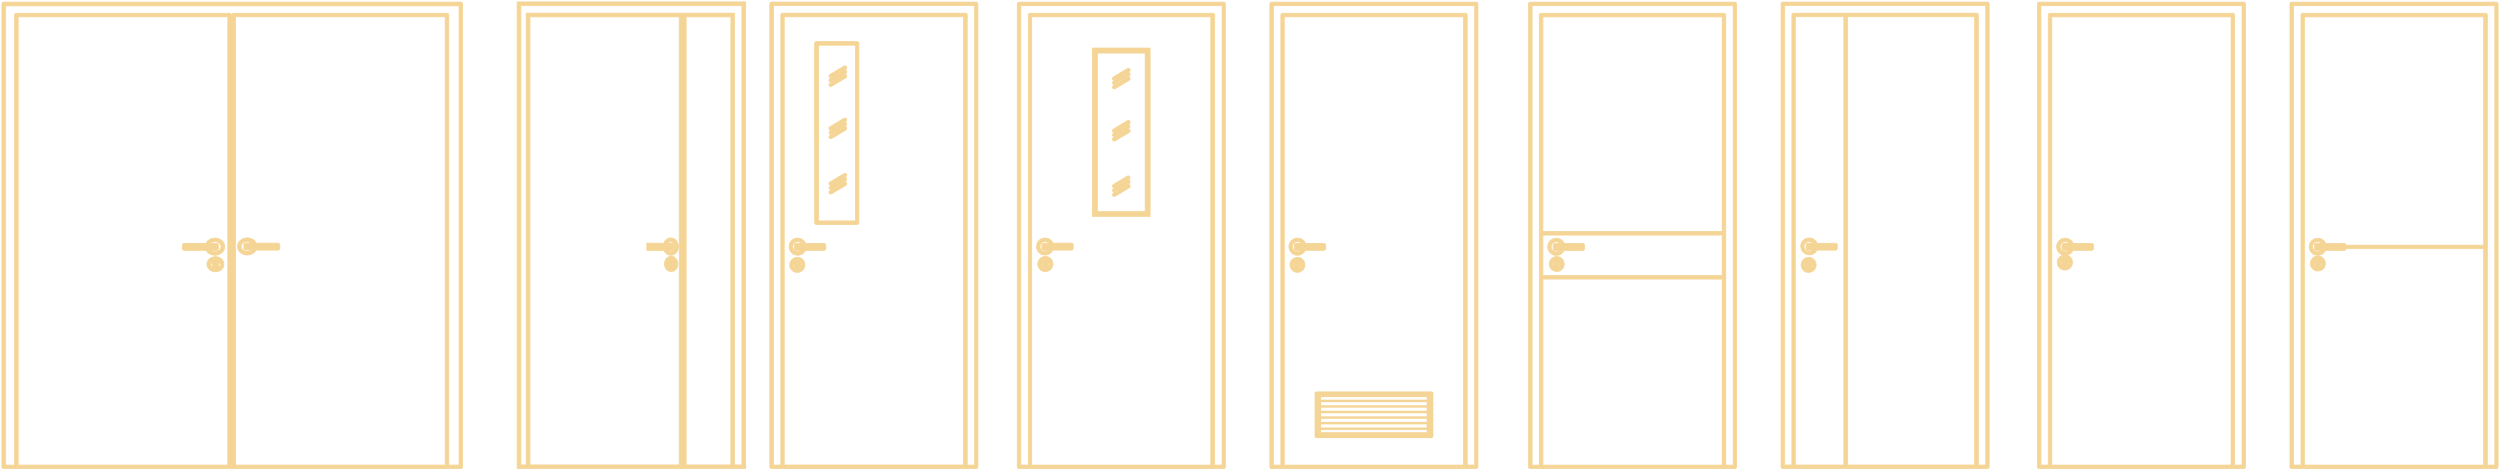<svg width="1279" height="240" viewBox="0 0 1279 240" fill="none" xmlns="http://www.w3.org/2000/svg">
<path fill-rule="evenodd" clip-rule="evenodd" d="M1.897 1.079L235.766 1.079C235.886 1.079 236.004 1.103 236.114 1.149C236.224 1.196 236.324 1.263 236.408 1.349C236.491 1.434 236.557 1.535 236.601 1.646C236.645 1.757 236.666 1.876 236.663 1.996L236.663 238.861C236.663 239.099 236.569 239.328 236.401 239.496C236.232 239.664 236.004 239.759 235.766 239.759L1.897 239.759C1.659 239.759 1.431 239.664 1.263 239.496C1.095 239.327 1 239.099 1 238.861L1 1.995C0.998 1.876 1.019 1.757 1.063 1.646C1.107 1.535 1.173 1.434 1.256 1.349C1.34 1.263 1.44 1.196 1.55 1.149C1.66 1.103 1.778 1.079 1.897 1.079ZM234.793 2.988L2.814 2.988L2.814 237.945L7.472 237.945L7.472 7.684C7.472 7.446 7.566 7.218 7.734 7.05C7.903 6.882 8.131 6.787 8.369 6.787L117.448 6.787C117.567 6.784 117.686 6.806 117.797 6.85C117.908 6.894 118.009 6.959 118.095 7.043C118.18 7.127 118.248 7.226 118.294 7.336C118.34 7.447 118.364 7.565 118.364 7.684L118.364 237.945L118.689 237.945L118.689 7.684C118.689 7.446 118.783 7.218 118.951 7.05C119.12 6.882 119.348 6.787 119.586 6.787L228.665 6.787C228.784 6.784 228.903 6.806 229.014 6.85C229.125 6.894 229.226 6.959 229.312 7.043C229.397 7.127 229.465 7.226 229.511 7.336C229.557 7.447 229.581 7.565 229.581 7.684L229.581 237.945L234.85 237.945L234.85 2.893L234.793 2.988ZM9.285 237.945L116.551 237.945L116.551 8.601L9.285 8.6L9.285 237.945ZM120.502 237.945L227.768 237.945L227.768 8.601L120.502 8.601L120.502 237.945ZM109.965 123.635C109.132 123.615 108.32 123.893 107.674 124.418L107.578 124.514L110.805 124.514C111.044 124.519 111.272 124.617 111.44 124.789C111.608 124.96 111.702 125.19 111.702 125.43L111.702 127.148C111.704 127.267 111.683 127.386 111.639 127.497C111.595 127.608 111.529 127.709 111.446 127.795C111.362 127.88 111.263 127.948 111.152 127.994C111.042 128.04 110.924 128.064 110.805 128.064L107.788 128.064C108.441 128.54 109.231 128.788 110.038 128.771C110.845 128.754 111.624 128.472 112.255 127.969C112.522 127.756 112.737 127.486 112.885 127.179C113.033 126.871 113.11 126.535 113.11 126.194C113.11 125.852 113.033 125.516 112.885 125.208C112.737 124.901 112.522 124.631 112.255 124.418C111.605 123.901 110.796 123.625 109.965 123.635ZM106.509 123.044C106.028 123.447 105.638 123.948 105.364 124.514L94.235 124.514C94.114 124.514 93.995 124.537 93.884 124.583C93.773 124.629 93.672 124.697 93.587 124.782C93.502 124.867 93.434 124.968 93.388 125.079C93.342 125.19 93.318 125.31 93.318 125.43L93.318 127.148C93.316 127.269 93.338 127.389 93.383 127.502C93.428 127.614 93.495 127.716 93.581 127.802C93.666 127.887 93.769 127.955 93.881 128C93.993 128.045 94.114 128.067 94.235 128.064L105.459 128.064C105.727 128.552 106.083 128.986 106.509 129.343C107.483 130.144 108.704 130.581 109.965 130.581C111.225 130.581 112.446 130.144 113.42 129.343C113.89 128.964 114.269 128.484 114.53 127.939C114.791 127.394 114.926 126.798 114.926 126.194C114.926 125.589 114.791 124.993 114.53 124.448C114.269 123.903 113.89 123.423 113.42 123.044C112.446 122.243 111.225 121.806 109.965 121.806C108.704 121.806 107.483 122.243 106.509 123.044ZM126.496 121.688C125.234 121.681 124.01 122.121 123.041 122.929C122.571 123.309 122.192 123.788 121.931 124.333C121.67 124.878 121.535 125.475 121.535 126.079C121.535 126.683 121.67 127.28 121.931 127.825C122.192 128.37 122.571 128.849 123.041 129.229C124.015 130.029 125.236 130.467 126.496 130.467C127.757 130.467 128.978 130.029 129.952 129.229C130.378 128.871 130.734 128.438 131.002 127.95L142.226 127.95C142.469 127.95 142.702 127.853 142.874 127.681C143.046 127.51 143.143 127.277 143.143 127.034L143.143 125.315C143.143 125.072 143.046 124.839 142.874 124.667C142.702 124.496 142.469 124.399 142.226 124.399L131.116 124.399C130.842 123.834 130.452 123.333 129.971 122.929C129.003 122.118 127.778 121.678 126.515 121.688L126.496 121.688ZM128.787 124.304C128.137 123.783 127.329 123.5 126.496 123.5C125.664 123.5 124.856 123.783 124.206 124.304C123.939 124.516 123.724 124.787 123.576 125.094C123.428 125.401 123.351 125.738 123.351 126.079C123.351 126.42 123.428 126.757 123.576 127.064C123.724 127.371 123.939 127.642 124.206 127.854C124.847 128.344 125.632 128.609 126.439 128.609C127.246 128.609 128.031 128.344 128.673 127.854L125.656 127.854C125.417 127.849 125.189 127.751 125.021 127.579C124.853 127.408 124.759 127.178 124.759 126.938L124.759 125.22C124.759 124.98 124.853 124.75 125.021 124.579C125.189 124.407 125.417 124.309 125.656 124.304L128.902 124.304L128.787 124.304Z" fill="#F5D596" stroke="#F5D596" stroke-width="0.42" stroke-miterlimit="22.93"/>
<path fill-rule="evenodd" clip-rule="evenodd" d="M110.212 139.04C109.11 139.046 108.041 138.66 107.196 137.952C106.785 137.612 106.452 137.187 106.222 136.705C105.991 136.224 105.867 135.699 105.86 135.165C105.868 134.634 105.991 134.111 106.222 133.633C106.453 133.155 106.785 132.733 107.196 132.397C108.048 131.694 109.118 131.31 110.222 131.31C111.326 131.31 112.396 131.694 113.248 132.397C113.656 132.734 113.985 133.157 114.213 133.635C114.441 134.113 114.561 134.635 114.565 135.165C114.561 135.697 114.441 136.222 114.214 136.704C113.986 137.185 113.656 137.611 113.248 137.952C112.397 138.663 111.321 139.049 110.212 139.04ZM108.303 136.578C108.397 136.658 108.5 136.729 108.609 136.788C108.604 136.699 108.604 136.609 108.609 136.52L108.609 135.394C108.524 135.31 108.453 135.214 108.399 135.108C108.251 134.806 108.185 134.47 108.208 134.134C108.2 134.032 108.2 133.93 108.208 133.829C108.027 134.006 107.885 134.22 107.793 134.457C107.702 134.693 107.662 134.947 107.676 135.2C107.691 135.453 107.759 135.7 107.877 135.925C107.995 136.149 108.16 136.346 108.361 136.501L108.303 136.578ZM112.675 135.165C112.672 134.933 112.624 134.704 112.532 134.491C112.44 134.278 112.307 134.085 112.14 133.924C112.15 134.019 112.15 134.115 112.14 134.21C112.144 134.512 112.064 134.809 111.911 135.07C111.864 135.175 111.799 135.271 111.72 135.356L111.72 136.482C111.73 136.584 111.73 136.686 111.72 136.788L112.007 136.578C112.215 136.404 112.384 136.189 112.502 135.945C112.621 135.702 112.686 135.436 112.694 135.165L112.675 135.165ZM110.136 134.153C110.08 134.134 110.02 134.134 109.964 134.153C110.036 134.193 110.1 134.245 110.155 134.306C110.198 134.241 110.258 134.189 110.327 134.153C110.29 134.139 110.251 134.133 110.212 134.134L110.136 134.153Z" fill="#F5D596" stroke="#F5D596" stroke-width="0.42" stroke-miterlimit="22.93"/>
<path fill-rule="evenodd" clip-rule="evenodd" d="M1043.24 1.087L1147.89 1.087C1148.12 1.087 1148.35 1.181 1148.52 1.35C1148.69 1.518 1148.78 1.746 1148.78 1.984L1148.78 238.85C1148.78 239.088 1148.69 239.316 1148.52 239.484C1148.35 239.653 1148.12 239.747 1147.89 239.747L1043.24 239.747C1043 239.747 1042.77 239.653 1042.6 239.484C1042.43 239.316 1042.34 239.088 1042.34 238.85L1042.34 1.984C1042.34 1.746 1042.43 1.518 1042.6 1.35C1042.77 1.181 1043 1.087 1043.24 1.087ZM1146.97 2.881L1044.15 2.881L1044.15 237.934H1047.87L1047.87 7.692C1047.87 7.449 1047.97 7.216 1048.14 7.044C1048.31 6.872 1048.55 6.776 1048.79 6.776L1142.33 6.776C1142.45 6.776 1142.57 6.799 1142.68 6.846C1142.79 6.892 1142.89 6.96 1142.97 7.045C1143.06 7.131 1143.12 7.232 1143.16 7.343C1143.21 7.454 1143.23 7.573 1143.23 7.692L1143.23 237.934H1147.05L1147.05 2.881H1146.97ZM1141.41 8.608L1049.69 8.608L1049.69 237.934L1141.41 237.934L1141.41 8.589V8.608ZM1056.56 121.83C1055.99 121.826 1055.42 121.938 1054.88 122.157C1054.35 122.377 1053.87 122.7 1053.47 123.109C1053.06 123.514 1052.73 123.997 1052.51 124.529C1052.28 125.062 1052.17 125.633 1052.17 126.211C1052.17 126.788 1052.28 127.36 1052.51 127.892C1052.73 128.425 1053.06 128.908 1053.47 129.313C1053.87 129.724 1054.35 130.05 1054.88 130.273C1055.41 130.496 1055.98 130.611 1056.56 130.611C1057.14 130.611 1057.71 130.497 1058.25 130.274C1058.78 130.051 1059.26 129.724 1059.67 129.313C1060.02 128.949 1060.31 128.53 1060.53 128.072L1070.08 128.072C1070.32 128.072 1070.55 127.978 1070.72 127.81C1070.89 127.643 1070.99 127.415 1070.99 127.175V125.438C1070.99 125.198 1070.89 124.97 1070.72 124.802C1070.55 124.634 1070.32 124.54 1070.08 124.54L1060.64 124.54C1060.42 124.033 1060.11 123.568 1059.73 123.166C1059.32 122.757 1058.84 122.433 1058.3 122.214C1057.77 121.994 1057.19 121.883 1056.62 121.887L1056.56 121.83ZM1058.47 124.388C1058.22 124.143 1057.92 123.952 1057.59 123.824C1057.26 123.696 1056.91 123.635 1056.56 123.643C1056.21 123.63 1055.86 123.69 1055.53 123.818C1055.2 123.946 1054.9 124.14 1054.65 124.388C1054.29 124.756 1054.05 125.224 1053.96 125.731C1053.86 126.237 1053.92 126.76 1054.13 127.233C1054.33 127.706 1054.67 128.107 1055.1 128.386C1055.54 128.664 1056.04 128.808 1056.56 128.798C1057.23 128.79 1057.87 128.531 1058.35 128.072H1055.85C1055.61 128.072 1055.38 127.978 1055.21 127.81C1055.04 127.643 1054.94 127.415 1054.94 127.175V125.438C1054.94 125.198 1055.04 124.97 1055.21 124.802C1055.38 124.634 1055.61 124.54 1055.85 124.54H1058.53L1058.47 124.388Z" fill="#F5D596" stroke="#F5D596" stroke-width="0.42" stroke-miterlimit="22.93"/>
<path fill-rule="evenodd" clip-rule="evenodd" d="M1172.45 1.087L1277.1 1.087C1277.34 1.087 1277.57 1.181 1277.74 1.35C1277.91 1.518 1278 1.746 1278 1.984L1278 238.85C1278 239.088 1277.91 239.316 1277.74 239.484C1277.57 239.653 1277.34 239.747 1277.1 239.747L1172.45 239.747C1172.21 239.747 1171.99 239.653 1171.82 239.484C1171.65 239.316 1171.56 239.088 1171.56 238.85L1171.56 1.984C1171.56 1.746 1171.65 1.518 1171.82 1.35C1171.99 1.181 1172.21 1.087 1172.45 1.087ZM1276.19 2.881L1173.37 2.881L1173.37 237.934H1177.19L1177.19 7.692C1177.18 7.573 1177.21 7.454 1177.25 7.343C1177.29 7.232 1177.36 7.131 1177.44 7.045C1177.53 6.96 1177.63 6.892 1177.74 6.846C1177.85 6.799 1177.96 6.776 1178.08 6.776L1271.62 6.776C1271.74 6.776 1271.86 6.799 1271.97 6.846C1272.08 6.892 1272.18 6.96 1272.27 7.045C1272.35 7.131 1272.41 7.232 1272.46 7.343C1272.5 7.454 1272.52 7.573 1272.52 7.692L1272.52 237.934H1276.34L1276.34 2.881H1276.19ZM1270.65 8.608L1178.91 8.608L1178.91 237.934L1270.65 237.934L1270.65 127.213L1200.19 127.213C1200.18 127.449 1200.08 127.673 1199.91 127.836C1199.74 128 1199.51 128.091 1199.27 128.091L1189.73 128.091C1189.52 128.553 1189.23 128.973 1188.87 129.332C1188.46 129.744 1187.98 130.07 1187.44 130.293C1186.91 130.516 1186.34 130.63 1185.76 130.63C1185.18 130.63 1184.61 130.515 1184.08 130.292C1183.55 130.07 1183.07 129.743 1182.67 129.332C1181.85 128.516 1181.4 127.411 1181.4 126.259C1181.4 125.106 1181.85 124.001 1182.67 123.185C1183.07 122.777 1183.55 122.453 1184.08 122.234C1184.61 122.014 1185.18 121.903 1185.76 121.906C1186.34 121.902 1186.91 122.013 1187.44 122.233C1187.98 122.452 1188.46 122.776 1188.87 123.185C1189.28 123.598 1189.6 124.084 1189.82 124.617L1199.25 124.617C1199.49 124.616 1199.71 124.702 1199.88 124.858C1200.05 125.013 1200.15 125.227 1200.17 125.457L1270.63 125.457L1270.63 8.589L1270.65 8.608ZM1187.61 124.388C1187.36 124.142 1187.06 123.949 1186.73 123.821C1186.4 123.693 1186.05 123.632 1185.7 123.643C1185.35 123.63 1185 123.69 1184.67 123.818C1184.34 123.946 1184.04 124.14 1183.79 124.388C1183.32 124.867 1183.05 125.516 1183.05 126.192C1183.05 126.868 1183.32 127.516 1183.79 127.996C1184.04 128.251 1184.34 128.451 1184.66 128.583C1184.99 128.714 1185.35 128.775 1185.7 128.759C1186.37 128.758 1187.01 128.498 1187.5 128.034H1184.99C1184.76 128.034 1184.52 127.94 1184.35 127.772C1184.18 127.605 1184.08 127.376 1184.08 127.137V125.4C1184.08 125.16 1184.18 124.932 1184.35 124.764C1184.52 124.596 1184.76 124.502 1184.99 124.502H1187.72L1187.61 124.388Z" fill="#F5D596" stroke="#F5D596" stroke-width="0.42" stroke-miterlimit="22.93"/>
<path fill-rule="evenodd" clip-rule="evenodd" d="M1056.41 138.133C1055.63 138.154 1054.87 137.94 1054.23 137.519C1053.58 137.099 1053.07 136.492 1052.78 135.779C1052.48 135.065 1052.41 134.279 1052.57 133.523C1052.73 132.768 1053.12 132.079 1053.68 131.547C1054.4 130.823 1055.38 130.417 1056.41 130.417C1057.43 130.417 1058.41 130.823 1059.14 131.547C1059.86 132.271 1060.27 133.253 1060.27 134.277C1060.27 135.301 1059.86 136.283 1059.14 137.007C1058.78 137.366 1058.35 137.651 1057.88 137.845C1057.42 138.038 1056.91 138.136 1056.41 138.133ZM1054.36 134.315C1054.36 134.852 1054.58 135.366 1054.96 135.747V134.506C1054.88 134.412 1054.82 134.309 1054.76 134.201C1054.67 133.983 1054.61 133.751 1054.59 133.513C1054.46 133.781 1054.4 134.075 1054.4 134.373L1054.36 134.315ZM1058.45 134.315C1058.45 134.018 1058.39 133.724 1058.26 133.456C1058.25 133.701 1058.19 133.942 1058.09 134.163C1058.03 134.271 1057.97 134.373 1057.89 134.468V135.728C1058.25 135.341 1058.44 134.838 1058.45 134.315ZM1056.37 133.361H1056.27C1056.27 133.361 1056.35 133.323 1056.37 133.323V133.361Z" fill="#F5D596" stroke="#F5D596" stroke-width="0.42" stroke-miterlimit="22.93"/>
<path fill-rule="evenodd" clip-rule="evenodd" d="M1185.82 138.607C1184.8 138.607 1183.83 138.205 1183.12 137.489C1182.4 136.773 1182 135.802 1182 134.789C1182 133.777 1182.4 132.805 1183.12 132.089C1183.83 131.373 1184.8 130.971 1185.82 130.971C1186.33 130.971 1186.83 131.072 1187.3 131.269C1187.77 131.465 1188.19 131.754 1188.55 132.117C1189.08 132.656 1189.45 133.344 1189.59 134.091C1189.73 134.839 1189.65 135.612 1189.35 136.312C1189.05 137.011 1188.55 137.606 1187.91 138.018C1187.27 138.43 1186.52 138.642 1185.76 138.626L1185.82 138.607ZM1183.77 134.789C1183.77 135.058 1183.82 135.325 1183.93 135.574C1184.03 135.823 1184.18 136.049 1184.37 136.24V134.999C1184.3 134.902 1184.23 134.8 1184.18 134.694V134.598C1184.08 134.387 1184.02 134.161 1184 133.93C1183.87 134.198 1183.81 134.492 1183.81 134.789H1183.77ZM1187.86 134.789C1187.86 134.494 1187.8 134.202 1187.69 133.93C1187.67 134.181 1187.6 134.426 1187.5 134.656C1187.45 134.736 1187.4 134.813 1187.34 134.885V136.145C1187.7 135.762 1187.9 135.256 1187.9 134.732L1187.86 134.789Z" fill="#F5D596" stroke="#F5D596" stroke-width="0.42" stroke-miterlimit="22.93"/>
<path fill-rule="evenodd" clip-rule="evenodd" d="M912.108 1.067L1016.76 1.067C1017 1.067 1017.22 1.162 1017.39 1.33C1017.56 1.498 1017.65 1.727 1017.65 1.965L1017.65 238.831C1017.65 238.948 1017.63 239.065 1017.59 239.174C1017.54 239.283 1017.48 239.382 1017.39 239.465C1017.31 239.548 1017.21 239.614 1017.1 239.659C1016.99 239.705 1016.88 239.728 1016.76 239.728L912.108 239.728C911.99 239.728 911.873 239.705 911.764 239.659C911.655 239.614 911.557 239.548 911.473 239.465C911.39 239.382 911.324 239.283 911.279 239.174C911.234 239.065 911.21 238.948 911.21 238.831L911.21 1.965C911.21 1.727 911.305 1.498 911.473 1.33C911.642 1.162 911.87 1.067 912.108 1.067ZM1015.84 2.862L913.024 2.862L913.024 237.914H916.746L916.746 7.653C916.751 7.414 916.85 7.185 917.022 7.018C917.193 6.85 917.423 6.756 917.663 6.756L1011.2 6.756C1011.32 6.756 1011.44 6.779 1011.55 6.824C1011.65 6.87 1011.75 6.936 1011.84 7.019C1011.92 7.102 1011.99 7.201 1012.03 7.31C1012.08 7.419 1012.1 7.536 1012.1 7.653L1012.1 237.914H1015.92L1015.92 2.862H1015.84ZM918.484 237.914L943.3 237.914L943.3 8.57L918.484 8.57L918.484 237.914ZM945.209 237.914L1010.25 237.914L1010.25 8.57L945.247 8.57L945.247 237.914H945.209ZM925.471 121.791C924.338 121.784 923.247 122.223 922.435 123.013C921.667 123.846 921.251 124.945 921.274 126.078C921.297 127.211 921.757 128.292 922.559 129.093C923.36 129.895 924.441 130.355 925.574 130.378C926.708 130.401 927.806 129.985 928.639 129.217C928.997 128.858 929.288 128.438 929.498 127.976L939.043 127.976C939.283 127.976 939.513 127.882 939.685 127.715C939.856 127.547 939.955 127.319 939.96 127.079V125.342C939.955 125.102 939.856 124.874 939.685 124.706C939.513 124.538 939.283 124.445 939.043 124.445L929.613 124.445C929.388 123.911 929.064 123.426 928.658 123.013C928.251 122.604 927.766 122.28 927.231 122.061C926.697 121.841 926.124 121.73 925.547 121.734L925.471 121.791ZM927.379 124.349C927.129 124.1 926.831 123.905 926.503 123.773C926.175 123.642 925.824 123.578 925.471 123.586C924.807 123.59 924.172 123.85 923.695 124.311C923.453 124.549 923.261 124.833 923.13 125.146C922.999 125.459 922.932 125.795 922.932 126.134C922.932 126.473 922.999 126.809 923.13 127.122C923.261 127.435 923.453 127.719 923.695 127.957C923.944 128.209 924.242 128.406 924.57 128.538C924.899 128.669 925.251 128.731 925.604 128.721C926.273 128.715 926.914 128.456 927.399 127.995H924.898C924.658 127.995 924.428 127.901 924.257 127.734C924.085 127.566 923.986 127.338 923.981 127.098V125.361C923.986 125.121 924.085 124.893 924.257 124.725C924.428 124.558 924.658 124.464 924.898 124.464H927.379V124.349Z" fill="#F5D596" stroke="#F5D596" stroke-width="0.42" stroke-miterlimit="22.93"/>
<path fill-rule="evenodd" clip-rule="evenodd" d="M782.89 1.104L887.54 1.104C887.778 1.104 888.006 1.199 888.174 1.367C888.343 1.535 888.437 1.764 888.437 2.002L888.437 238.868C888.437 239.106 888.343 239.334 888.174 239.502C888.006 239.67 887.778 239.765 887.54 239.765L782.89 239.765C782.652 239.765 782.424 239.67 782.255 239.502C782.087 239.334 781.993 239.106 781.993 238.868L781.993 2.002C781.993 1.764 782.087 1.535 782.255 1.367C782.424 1.199 782.652 1.104 782.89 1.104ZM886.624 2.899L783.806 2.899L783.806 237.951H787.529L787.529 142.216C787.509 142.096 787.509 141.973 787.529 141.853C787.509 141.74 787.509 141.623 787.529 141.51L787.529 7.69C787.534 7.451 787.632 7.223 787.804 7.055C787.975 6.887 788.205 6.793 788.445 6.793L881.985 6.793C882.103 6.793 882.219 6.816 882.328 6.862C882.437 6.907 882.536 6.973 882.619 7.056C882.703 7.139 882.769 7.238 882.814 7.347C882.859 7.456 882.882 7.573 882.882 7.69L882.882 237.951H886.7L886.7 2.899H886.624ZM881.069 8.626L789.342 8.626L789.342 118.468L881.069 118.468L881.069 8.607V8.626ZM881.069 237.97L881.069 142.77L789.342 142.77L789.342 237.951L881.069 237.97ZM881.069 140.975V120.263L789.342 120.263V140.956L881.069 140.975ZM796.215 121.885C795.64 121.882 795.07 121.993 794.539 122.213C794.008 122.433 793.526 122.756 793.122 123.165C792.712 123.569 792.386 124.05 792.163 124.581C791.94 125.112 791.825 125.681 791.824 126.257C791.824 127.422 792.284 128.54 793.103 129.369C793.932 130.187 795.05 130.646 796.215 130.646C797.379 130.646 798.497 130.187 799.326 129.369C799.678 129.005 799.968 128.585 800.185 128.128L809.73 128.128C809.97 128.128 810.2 128.034 810.371 127.866C810.543 127.698 810.641 127.47 810.646 127.231V125.493C810.641 125.254 810.543 125.026 810.371 124.858C810.2 124.69 809.97 124.596 809.73 124.596L800.3 124.596C800.075 124.063 799.751 123.577 799.345 123.165C798.937 122.756 798.452 122.432 797.918 122.212C797.384 121.993 796.811 121.882 796.234 121.885H796.215ZM798.124 124.443C797.872 124.196 797.573 124.002 797.245 123.871C796.918 123.74 796.567 123.675 796.215 123.68C795.861 123.669 795.509 123.732 795.181 123.863C794.852 123.994 794.554 124.192 794.306 124.443C794.064 124.682 793.872 124.965 793.741 125.278C793.609 125.591 793.542 125.927 793.542 126.267C793.542 126.606 793.609 126.942 793.741 127.255C793.872 127.568 794.064 127.852 794.306 128.09C794.554 128.341 794.852 128.539 795.181 128.67C795.509 128.801 795.861 128.864 796.215 128.853C796.883 128.848 797.525 128.589 798.009 128.128H795.508C795.269 128.128 795.038 128.034 794.867 127.866C794.696 127.698 794.597 127.47 794.592 127.231V125.493C794.597 125.254 794.696 125.026 794.867 124.858C795.038 124.69 795.269 124.596 795.508 124.596H798.181L798.124 124.443Z" fill="#F5D596" stroke="#F5D596" stroke-width="0.42" stroke-miterlimit="22.93"/>
<path fill-rule="evenodd" clip-rule="evenodd" d="M796.384 138.837C795.877 138.84 795.375 138.742 794.906 138.548C794.437 138.355 794.012 138.07 793.655 137.711C793.048 137.075 792.68 136.249 792.612 135.374C792.543 134.498 792.779 133.626 793.279 132.903C793.779 132.181 794.512 131.653 795.356 131.409C796.2 131.165 797.102 131.219 797.91 131.562C798.719 131.905 799.384 132.517 799.794 133.294C800.204 134.07 800.334 134.965 800.162 135.826C799.989 136.687 799.525 137.463 798.847 138.022C798.17 138.581 797.32 138.889 796.442 138.894L796.384 138.837ZM794.895 136.393V135.133L794.704 134.847C794.571 134.614 794.499 134.352 794.494 134.083C794.365 134.351 794.299 134.645 794.304 134.943C794.3 135.467 794.498 135.973 794.857 136.355L794.895 136.393ZM798.427 134.981C798.431 134.683 798.366 134.389 798.236 134.122C798.229 134.375 798.164 134.623 798.045 134.847C798.002 134.95 797.944 135.047 797.873 135.133V136.393C798.232 136.011 798.431 135.505 798.427 134.981Z" fill="#F5D596" stroke="#F5D596" stroke-width="0.42" stroke-miterlimit="22.93"/>
<path fill-rule="evenodd" clip-rule="evenodd" d="M925.278 139.373C924.265 139.373 923.294 138.971 922.578 138.255C921.862 137.539 921.46 136.567 921.46 135.555C921.46 135.051 921.559 134.552 921.752 134.087C921.946 133.622 922.229 133.199 922.586 132.844C922.942 132.481 923.367 132.193 923.836 131.996C924.304 131.799 924.808 131.698 925.316 131.699C926.329 131.699 927.3 132.101 928.016 132.817C928.732 133.533 929.134 134.504 929.134 135.517C929.134 136.529 928.732 137.5 928.016 138.216C927.3 138.932 926.329 139.335 925.316 139.335L925.278 139.373ZM923.216 135.555C923.215 135.824 923.266 136.09 923.367 136.339C923.469 136.588 923.619 136.815 923.808 137.006V135.746L923.617 135.459C923.498 135.221 923.427 134.962 923.407 134.696C923.286 134.966 923.221 135.259 923.216 135.555ZM927.32 135.555C927.316 135.259 927.251 134.966 927.13 134.696C927.115 134.948 927.05 135.194 926.939 135.421L926.767 135.708V136.968C927.126 136.585 927.324 136.079 927.32 135.555Z" fill="#F5D596" stroke="#F5D596" stroke-width="0.42" stroke-miterlimit="22.93"/>
<path fill-rule="evenodd" clip-rule="evenodd" d="M650.558 1.087L755.208 1.087C755.446 1.087 755.674 1.181 755.842 1.35C756.011 1.518 756.105 1.746 756.105 1.984L756.105 238.85C756.105 239.088 756.011 239.316 755.842 239.484C755.674 239.653 755.446 239.747 755.208 239.747L650.558 239.747C650.32 239.747 650.092 239.653 649.923 239.484C649.755 239.316 649.661 239.088 649.661 238.85L649.661 1.984C649.661 1.746 649.755 1.518 649.923 1.35C650.092 1.181 650.32 1.087 650.558 1.087ZM754.292 2.881L651.474 2.881L651.474 237.934H655.292L655.292 7.673C655.292 7.435 655.387 7.207 655.555 7.038C655.723 6.87 655.951 6.776 656.189 6.776L749.729 6.776C749.967 6.776 750.195 6.87 750.364 7.038C750.532 7.207 750.626 7.435 750.626 7.673L750.626 237.934H754.444L754.444 2.881H754.292ZM656.934 237.934L748.679 237.934L748.679 8.589L657.01 8.589L657.01 237.934H656.934ZM663.806 121.811C663.083 121.81 662.371 121.987 661.733 122.328C661.096 122.668 660.552 123.161 660.15 123.762C659.749 124.363 659.502 125.055 659.431 125.774C659.361 126.494 659.469 127.219 659.747 127.887C660.025 128.555 660.463 129.143 661.023 129.601C661.582 130.058 662.246 130.371 662.956 130.51C663.665 130.649 664.398 130.611 665.089 130.399C665.781 130.187 666.409 129.807 666.918 129.294C667.276 128.935 667.567 128.514 667.777 128.053L677.322 128.053C677.441 128.055 677.56 128.034 677.671 127.99C677.782 127.946 677.883 127.881 677.969 127.797C678.054 127.713 678.122 127.614 678.168 127.504C678.214 127.393 678.238 127.275 678.238 127.156V125.438C678.241 125.317 678.219 125.196 678.174 125.084C678.128 124.972 678.061 124.87 677.975 124.784C677.89 124.698 677.788 124.631 677.675 124.586C677.563 124.541 677.443 124.519 677.322 124.521L667.891 124.521C667.681 124.011 667.377 123.545 666.994 123.147C666.166 122.328 665.048 121.868 663.882 121.868L663.806 121.811ZM665.715 124.369C665.463 124.122 665.165 123.93 664.837 123.802C664.509 123.674 664.158 123.613 663.806 123.624C663.454 123.611 663.103 123.67 662.775 123.799C662.446 123.927 662.148 124.121 661.897 124.369C661.537 124.737 661.295 125.205 661.201 125.711C661.108 126.218 661.167 126.741 661.372 127.214C661.577 127.687 661.917 128.088 662.351 128.367C662.784 128.645 663.291 128.789 663.806 128.778C664.475 128.773 665.116 128.514 665.601 128.053H663.1C662.86 128.053 662.63 127.959 662.459 127.791C662.287 127.624 662.189 127.395 662.184 127.156V125.438C662.184 125.195 662.28 124.962 662.452 124.79C662.624 124.618 662.857 124.521 663.1 124.521H665.83L665.715 124.369Z" fill="#F5D596" stroke="#F5D596" stroke-width="0.42" stroke-miterlimit="22.93"/>
<path fill-rule="evenodd" clip-rule="evenodd" d="M673.466 200.269L732.377 200.269C732.614 200.269 732.843 200.364 733.011 200.532C733.179 200.701 733.274 200.929 733.274 201.167V223.215C733.274 223.453 733.179 223.682 733.011 223.85C732.843 224.018 732.614 224.113 732.377 224.113L673.466 224.113C673.348 224.113 673.231 224.089 673.122 224.044C673.013 223.999 672.914 223.933 672.831 223.85C672.748 223.767 672.682 223.668 672.637 223.559C672.592 223.45 672.568 223.333 672.568 223.215V201.148C672.568 201.03 672.592 200.913 672.637 200.804C672.682 200.695 672.748 200.597 672.831 200.513C672.914 200.43 673.013 200.364 673.122 200.319C673.231 200.274 673.348 200.25 673.466 200.25V200.269ZM729.933 203.133L675.852 203.133V221.116L729.895 221.116L729.933 203.133Z" fill="#F5D596"/>
<path fill-rule="evenodd" clip-rule="evenodd" d="M663.788 139.353C663.283 139.351 662.783 139.249 662.318 139.052C661.853 138.856 661.431 138.569 661.077 138.208C660.72 137.853 660.437 137.43 660.243 136.965C660.05 136.5 659.951 136.001 659.951 135.497C659.951 134.742 660.175 134.004 660.595 133.376C661.014 132.748 661.61 132.259 662.308 131.97C663.006 131.681 663.773 131.605 664.514 131.753C665.255 131.9 665.935 132.264 666.469 132.797C667.003 133.331 667.366 134.012 667.514 134.752C667.661 135.493 667.585 136.261 667.296 136.958C667.007 137.656 666.518 138.252 665.89 138.672C665.262 139.091 664.524 139.315 663.769 139.315L663.788 139.353ZM661.746 135.535C661.747 136.072 661.96 136.586 662.337 136.967V135.707C662.263 135.619 662.199 135.523 662.146 135.421C662.028 135.182 661.957 134.923 661.937 134.657C661.813 134.934 661.748 135.233 661.746 135.535ZM665.85 135.535C665.848 135.239 665.783 134.946 665.659 134.676C665.645 134.922 665.58 135.163 665.468 135.383C665.433 135.468 665.381 135.546 665.315 135.612V136.872C665.677 136.497 665.882 135.999 665.888 135.478L665.85 135.535Z" fill="#F5D596" stroke="#F5D596" stroke-width="0.42" stroke-miterlimit="22.93"/>
<path fill-rule="evenodd" clip-rule="evenodd" d="M521.341 1.087L625.991 1.087C626.229 1.087 626.457 1.181 626.625 1.35C626.793 1.518 626.888 1.746 626.888 1.984L626.888 238.85C626.888 239.088 626.793 239.316 626.625 239.484C626.457 239.653 626.229 239.747 625.991 239.747L521.341 239.747C521.103 239.747 520.874 239.653 520.706 239.484C520.538 239.316 520.443 239.088 520.443 238.85L520.443 1.984C520.443 1.746 520.538 1.518 520.706 1.35C520.874 1.181 521.103 1.087 521.341 1.087ZM625.074 2.881L522.257 2.881L522.257 237.934H526.075L526.075 7.673C526.075 7.555 526.098 7.438 526.143 7.33C526.188 7.221 526.254 7.122 526.338 7.038C526.421 6.955 526.52 6.889 526.629 6.844C526.738 6.799 526.854 6.776 526.972 6.776L620.512 6.776C620.75 6.776 620.978 6.87 621.146 7.038C621.315 7.207 621.409 7.435 621.409 7.673L621.409 237.934H625.227L625.227 2.881H625.074ZM527.717 237.934L619.443 237.934L619.443 8.589L527.793 8.589L527.793 237.934H527.717ZM534.589 121.811C533.456 121.804 532.366 122.242 531.554 123.032C530.735 123.861 530.275 124.979 530.275 126.144C530.279 127.278 530.724 128.367 531.515 129.179C531.919 129.59 532.4 129.917 532.931 130.14C533.462 130.363 534.032 130.477 534.608 130.477C535.443 130.478 536.261 130.239 536.965 129.789C537.668 129.339 538.228 128.697 538.579 127.938L548.124 127.938C548.363 127.938 548.594 127.845 548.765 127.677C548.936 127.509 549.035 127.281 549.04 127.041V125.323C549.04 125.08 548.943 124.847 548.771 124.675C548.6 124.503 548.367 124.407 548.124 124.407L538.693 124.407C538.476 123.9 538.172 123.435 537.796 123.032C536.967 122.213 535.849 121.754 534.684 121.753L534.589 121.811ZM536.498 124.369C536.245 124.124 535.946 123.933 535.618 123.805C535.29 123.677 534.941 123.616 534.589 123.624C533.928 123.621 533.292 123.875 532.814 124.33C532.559 124.577 532.36 124.875 532.228 125.204C532.097 125.532 532.036 125.885 532.05 126.239C532.047 126.9 532.3 127.536 532.756 128.015C533.002 128.27 533.3 128.47 533.629 128.602C533.958 128.733 534.311 128.794 534.665 128.778C535.328 128.774 535.964 128.514 536.441 128.053H533.959C533.719 128.053 533.489 127.959 533.318 127.791C533.146 127.624 533.048 127.395 533.043 127.156V125.438C533.043 125.195 533.139 124.962 533.311 124.79C533.483 124.618 533.716 124.521 533.959 124.521H536.632L536.498 124.369Z" fill="#F5D596" stroke="#F5D596" stroke-width="0.42" stroke-miterlimit="22.93"/>
<path fill-rule="evenodd" clip-rule="evenodd" d="M534.815 138.934C534.307 138.934 533.803 138.833 533.335 138.637C532.866 138.44 532.441 138.152 532.085 137.789C531.725 137.433 531.438 137.01 531.243 136.543C531.047 136.076 530.946 135.575 530.946 135.068C530.946 134.562 531.047 134.061 531.243 133.594C531.438 133.127 531.725 132.703 532.085 132.348C532.441 131.984 532.865 131.695 533.334 131.498C533.803 131.301 534.307 131.199 534.815 131.199C535.324 131.199 535.827 131.301 536.296 131.498C536.765 131.695 537.189 131.984 537.545 132.348C537.905 132.705 538.189 133.131 538.383 133.6C538.576 134.068 538.674 134.571 538.671 135.078C538.671 136.09 538.269 137.061 537.553 137.777C536.837 138.493 535.866 138.896 534.853 138.896L534.815 138.934ZM532.753 135.116C532.755 135.652 532.968 136.167 533.345 136.548V135.288L533.154 135.001C533.036 134.763 532.964 134.504 532.944 134.238C532.821 134.514 532.756 134.813 532.753 135.116ZM536.858 135.116C536.853 134.813 536.788 134.515 536.667 134.238C536.652 134.49 536.587 134.736 536.476 134.963L536.304 135.25V136.529C536.67 136.149 536.875 135.643 536.877 135.116H536.858Z" fill="#F5D596" stroke="#F5D596" stroke-width="0.42" stroke-miterlimit="22.93"/>
<path fill-rule="evenodd" clip-rule="evenodd" d="M394.746 1.06L499.396 1.06C499.634 1.06 499.863 1.154 500.031 1.322C500.199 1.491 500.294 1.719 500.294 1.957L500.294 238.823C500.294 239.061 500.199 239.289 500.031 239.457C499.863 239.625 499.634 239.72 499.396 239.72L394.746 239.72C394.508 239.72 394.28 239.625 394.112 239.457C393.944 239.289 393.849 239.061 393.849 238.823L393.849 1.957C393.849 1.719 393.944 1.491 394.112 1.322C394.28 1.154 394.508 1.06 394.746 1.06ZM498.48 2.873L395.663 2.873L395.663 237.926L399.481 237.926L399.481 7.665C399.478 7.545 399.499 7.427 399.543 7.315C399.587 7.204 399.653 7.103 399.737 7.018C399.82 6.933 399.92 6.865 400.03 6.818C400.14 6.772 400.258 6.748 400.378 6.748L493.918 6.748C494.037 6.748 494.155 6.772 494.266 6.818C494.376 6.865 494.475 6.933 494.559 7.018C494.643 7.103 494.708 7.204 494.752 7.316C494.796 7.427 494.817 7.545 494.815 7.665L494.815 237.926L498.633 237.926L498.633 2.873L498.48 2.873ZM492.944 8.6L401.199 8.6L401.199 237.906L492.944 237.906L492.944 8.562L492.944 8.6ZM408.109 121.783C407.24 121.779 406.39 122.034 405.666 122.515C404.943 122.996 404.379 123.682 404.047 124.485C403.715 125.288 403.63 126.172 403.803 127.024C403.975 127.875 404.398 128.656 405.017 129.267C405.42 129.678 405.901 130.004 406.432 130.227C406.963 130.45 407.533 130.565 408.109 130.565C409.249 130.561 410.344 130.117 411.163 129.324C411.526 128.968 411.817 128.547 412.023 128.083L421.567 128.083C421.807 128.083 422.037 127.989 422.209 127.821C422.38 127.654 422.479 127.425 422.484 127.186L422.484 125.468C422.484 125.225 422.387 124.992 422.215 124.82C422.044 124.648 421.81 124.551 421.567 124.551L412.137 124.551C411.912 124.018 411.588 123.532 411.183 123.12C410.354 122.301 409.236 121.841 408.071 121.841L408.109 121.783ZM410.018 124.341C409.766 124.095 409.468 123.902 409.14 123.774C408.812 123.646 408.461 123.586 408.109 123.597C407.426 123.597 406.77 123.868 406.287 124.352C405.804 124.835 405.532 125.491 405.532 126.174C405.542 126.854 405.817 127.504 406.298 127.985C406.779 128.467 407.429 128.741 408.109 128.751C408.78 128.756 409.425 128.495 409.904 128.026L407.403 128.026C407.163 128.026 406.933 127.932 406.762 127.764C406.59 127.596 406.492 127.368 406.487 127.129L406.487 125.41C406.487 125.167 406.583 124.934 406.755 124.762C406.927 124.591 407.16 124.494 407.403 124.494L410.018 124.494L409.884 124.341L410.018 124.341ZM416.814 71.119L416.814 113.937C416.814 114.177 416.908 114.407 417.076 114.579C417.243 114.75 417.472 114.849 417.711 114.854L438.5 114.854C438.74 114.849 438.968 114.75 439.136 114.579C439.303 114.407 439.397 114.177 439.397 113.937L439.397 22.192C439.397 21.954 439.303 21.726 439.134 21.558C438.966 21.389 438.738 21.295 438.5 21.295L417.654 21.295C417.536 21.295 417.42 21.318 417.311 21.363C417.202 21.408 417.103 21.474 417.02 21.558C416.936 21.641 416.87 21.74 416.825 21.849C416.78 21.958 416.757 22.074 416.757 22.192L416.757 71.119L416.814 71.119ZM418.723 23.108L418.723 113.04L437.679 113.04L437.679 23.108L418.723 23.108Z" fill="#F5D596" stroke="#F5D596" stroke-width="0.42" stroke-miterlimit="22.93"/>
<path fill-rule="evenodd" clip-rule="evenodd" d="M431.8 33.836C431.9 33.771 432.013 33.728 432.131 33.708C432.249 33.688 432.37 33.693 432.486 33.721C432.602 33.75 432.711 33.802 432.807 33.874C432.902 33.947 432.982 34.038 433.041 34.142C433.161 34.348 433.197 34.592 433.14 34.824C433.083 35.056 432.938 35.256 432.735 35.383L425.481 39.716C425.273 39.835 425.026 39.868 424.794 39.807C424.562 39.746 424.364 39.597 424.24 39.391C424.12 39.185 424.084 38.941 424.141 38.709C424.198 38.477 424.343 38.277 424.546 38.151L431.8 33.836ZM431.8 35.993L424.546 40.327C424.345 40.45 424.2 40.647 424.143 40.875C424.086 41.104 424.121 41.346 424.24 41.548C424.364 41.754 424.562 41.904 424.794 41.964C425.026 42.025 425.273 41.992 425.481 41.873L432.735 37.54C432.938 37.413 433.083 37.213 433.14 36.981C433.197 36.75 433.161 36.505 433.041 36.299C432.98 36.197 432.899 36.108 432.804 36.037C432.708 35.966 432.6 35.915 432.484 35.887C432.369 35.858 432.249 35.853 432.131 35.871C432.014 35.89 431.901 35.931 431.8 35.993ZM431.8 38.246L424.546 42.579C424.343 42.706 424.198 42.906 424.141 43.138C424.084 43.37 424.12 43.614 424.24 43.82C424.301 43.922 424.382 44.011 424.477 44.082C424.573 44.153 424.681 44.204 424.797 44.233C424.912 44.261 425.032 44.266 425.15 44.248C425.267 44.23 425.38 44.188 425.481 44.126L432.735 39.792C432.837 39.731 432.925 39.65 432.995 39.554C433.066 39.459 433.117 39.35 433.145 39.235C433.173 39.12 433.179 39 433.161 38.883C433.143 38.766 433.102 38.653 433.041 38.551C432.979 38.45 432.898 38.361 432.803 38.291C432.707 38.221 432.599 38.17 432.484 38.142C432.368 38.113 432.249 38.108 432.131 38.126C432.014 38.144 431.901 38.185 431.8 38.246ZM431.8 60.524C431.901 60.462 432.014 60.42 432.131 60.402C432.249 60.383 432.369 60.389 432.484 60.417C432.6 60.445 432.708 60.496 432.804 60.567C432.899 60.638 432.98 60.727 433.041 60.829C433.161 61.035 433.197 61.28 433.14 61.512C433.083 61.743 432.938 61.944 432.735 62.07L425.481 66.403C425.276 66.528 425.03 66.565 424.798 66.508C424.565 66.451 424.364 66.303 424.24 66.098C424.116 65.893 424.079 65.647 424.136 65.414C424.193 65.182 424.341 64.981 424.546 64.857L431.8 60.524ZM431.8 62.681L424.546 67.014C424.341 67.138 424.193 67.339 424.136 67.572C424.079 67.804 424.116 68.05 424.24 68.255C424.364 68.46 424.565 68.608 424.798 68.665C425.03 68.722 425.276 68.685 425.481 68.561L432.735 64.227C432.837 64.166 432.925 64.085 432.995 63.989C433.066 63.894 433.117 63.785 433.145 63.67C433.173 63.555 433.179 63.435 433.161 63.318C433.143 63.2 433.102 63.088 433.041 62.986C432.979 62.885 432.898 62.796 432.803 62.726C432.707 62.656 432.599 62.605 432.484 62.577C432.368 62.548 432.249 62.543 432.131 62.561C432.014 62.579 431.901 62.62 431.8 62.681ZM431.8 64.933L424.546 69.267C424.343 69.393 424.198 69.594 424.141 69.825C424.084 70.057 424.12 70.302 424.24 70.508C424.364 70.713 424.562 70.863 424.794 70.923C425.026 70.984 425.273 70.951 425.481 70.832L432.735 66.499C432.938 66.373 433.083 66.172 433.14 65.941C433.197 65.709 433.161 65.464 433.041 65.258C432.981 65.154 432.902 65.063 432.807 64.991C432.712 64.918 432.604 64.865 432.489 64.835C432.373 64.805 432.252 64.798 432.134 64.815C432.016 64.832 431.902 64.872 431.8 64.933ZM431.8 88.834C431.901 88.772 432.014 88.732 432.131 88.714C432.249 88.696 432.368 88.701 432.484 88.73C432.599 88.758 432.707 88.809 432.803 88.879C432.898 88.949 432.979 89.038 433.041 89.139C433.102 89.241 433.143 89.353 433.161 89.471C433.179 89.588 433.173 89.708 433.145 89.823C433.117 89.938 433.066 90.047 432.995 90.142C432.925 90.238 432.837 90.319 432.735 90.38L425.481 94.714C425.276 94.838 425.03 94.875 424.797 94.818C424.565 94.76 424.364 94.613 424.24 94.408C424.116 94.203 424.079 93.957 424.136 93.724C424.193 93.492 424.341 93.291 424.546 93.167L431.8 88.834ZM431.8 90.991L424.546 95.324C424.343 95.451 424.198 95.651 424.141 95.883C424.084 96.115 424.12 96.359 424.24 96.565C424.301 96.667 424.382 96.757 424.477 96.827C424.573 96.898 424.681 96.949 424.797 96.978C424.912 97.006 425.032 97.011 425.15 96.993C425.267 96.975 425.38 96.933 425.481 96.871L432.735 92.537C432.837 92.476 432.925 92.395 432.995 92.3C433.066 92.204 433.117 92.095 433.145 91.98C433.173 91.865 433.179 91.745 433.161 91.628C433.143 91.511 433.102 91.398 433.041 91.296C432.979 91.195 432.898 91.106 432.803 91.036C432.707 90.966 432.599 90.915 432.484 90.887C432.368 90.859 432.249 90.853 432.131 90.871C432.014 90.889 431.901 90.93 431.8 90.991ZM431.8 93.263L424.546 97.577C424.343 97.703 424.198 97.904 424.141 98.135C424.084 98.367 424.12 98.612 424.24 98.818C424.364 99.023 424.562 99.173 424.794 99.234C425.026 99.294 425.273 99.261 425.481 99.142L432.735 94.809C432.938 94.683 433.083 94.482 433.14 94.251C433.197 94.019 433.161 93.774 433.041 93.568C432.982 93.464 432.902 93.373 432.807 93.301C432.711 93.228 432.602 93.176 432.486 93.148C432.37 93.119 432.249 93.115 432.131 93.134C432.013 93.154 431.9 93.198 431.8 93.263Z" fill="#F5D596" stroke="#F5D596" stroke-width="0.42" stroke-miterlimit="22.93"/>
<path fill-rule="evenodd" clip-rule="evenodd" d="M407.861 139.346C407.353 139.347 406.849 139.246 406.381 139.049C405.912 138.852 405.487 138.564 405.131 138.201C404.437 137.492 404.047 136.54 404.043 135.548C404.04 135.04 404.138 134.538 404.332 134.069C404.525 133.601 404.81 133.175 405.169 132.818C405.701 132.258 406.39 131.872 407.145 131.711C407.901 131.551 408.687 131.623 409.401 131.919C410.114 132.215 410.721 132.72 411.141 133.368C411.562 134.015 411.776 134.775 411.755 135.548C411.755 136.56 411.353 137.531 410.637 138.247C409.921 138.963 408.95 139.365 407.937 139.365L407.861 139.346ZM406.372 136.884L406.372 135.624C406.298 135.536 406.233 135.44 406.181 135.338C406.058 135.1 405.987 134.84 405.971 134.574C405.848 134.85 405.783 135.149 405.78 135.452C405.78 135.97 405.978 136.469 406.334 136.846L406.372 136.884ZM409.904 135.49C409.907 135.195 409.849 134.902 409.732 134.631C409.709 134.876 409.644 135.115 409.541 135.338C409.489 135.44 409.425 135.536 409.35 135.624L409.35 136.884C409.706 136.507 409.904 136.009 409.904 135.49Z" fill="#F5D596" stroke="#F5D596" stroke-width="0.42" stroke-miterlimit="22.93"/>
<path fill-rule="evenodd" clip-rule="evenodd" d="M265.526 1L381.478 1.001L381.477 239.775L264.572 239.775L264.572 1L265.526 1ZM379.569 2.909L266.481 2.909L266.481 237.866L269.23 237.866L269.23 6.708L375.77 6.708L375.77 237.866L379.588 237.866L379.588 2.909L379.569 2.909ZM271.139 237.866L347.498 237.866L347.498 8.617L271.139 8.617L271.139 237.866ZM351.029 237.866L373.937 237.866L373.937 8.617L351.029 8.617L351.029 237.866ZM343.203 123.633C342.943 123.642 342.688 123.708 342.457 123.827C342.226 123.946 342.024 124.114 341.866 124.32L341.752 124.435L344.634 124.435L344.52 124.32C344.365 124.116 344.166 123.948 343.938 123.829C343.711 123.71 343.459 123.643 343.203 123.633ZM340.396 123.099C340.062 123.493 339.803 123.946 339.633 124.435L330.928 124.435L330.928 128.081L339.69 128.081C339.868 128.501 340.106 128.893 340.396 129.246C340.731 129.667 341.156 130.007 341.64 130.241C342.124 130.475 342.655 130.597 343.193 130.597C343.731 130.597 344.262 130.475 344.746 130.241C345.23 130.007 345.655 129.667 345.99 129.246C346.692 128.376 347.07 127.29 347.059 126.172C347.077 125.054 346.698 123.965 345.99 123.099C345.66 122.671 345.236 122.324 344.751 122.086C344.266 121.848 343.733 121.724 343.193 121.724C342.653 121.724 342.12 121.848 341.635 122.086C341.15 122.324 340.726 122.671 340.396 123.099ZM341.904 128.081C342.06 128.273 342.257 128.427 342.48 128.533C342.702 128.639 342.946 128.694 343.193 128.694C343.44 128.694 343.684 128.639 343.906 128.533C344.129 128.427 344.326 128.273 344.482 128.081L341.904 128.081ZM344.749 127.718C345.013 127.246 345.151 126.713 345.15 126.172C345.156 125.63 345.017 125.097 344.749 124.626L344.749 127.718Z" fill="#F5D596" stroke="#F5D596" stroke-width="0.42" stroke-miterlimit="22.93"/>
<path fill-rule="evenodd" clip-rule="evenodd" d="M343.377 138.942C342.9 138.936 342.431 138.826 342.002 138.618C341.573 138.41 341.195 138.11 340.895 137.74C340.288 136.974 339.958 136.025 339.958 135.048C339.958 134.071 340.288 133.122 340.895 132.356C341.188 131.976 341.564 131.668 341.994 131.456C342.424 131.244 342.897 131.134 343.377 131.134C343.857 131.134 344.33 131.244 344.76 131.456C345.19 131.668 345.566 131.976 345.859 132.356C346.476 133.118 346.812 134.068 346.812 135.048C346.812 136.028 346.476 136.978 345.859 137.74C345.559 138.11 345.181 138.41 344.752 138.618C344.323 138.826 343.854 138.936 343.377 138.942ZM341.869 135.124C341.871 135.369 341.903 135.613 341.964 135.85L341.964 135.277L341.869 135.105L341.869 135.124ZM344.904 135.124L344.904 135.258L344.904 135.754C344.931 135.52 344.931 135.283 344.904 135.048L344.904 135.124Z" fill="#F5D596" stroke="#F5D596" stroke-width="0.42" stroke-miterlimit="22.93"/>
<path fill-rule="evenodd" clip-rule="evenodd" d="M562.041 24.929L588.079 24.929L588.079 110.394L559.234 110.394L559.234 24.929L562.041 24.929ZM586.227 26.838L561.105 26.838L561.105 108.561L586.227 108.561L586.227 26.838Z" fill="#F5D596" stroke="#F5D596" stroke-width="1.088" stroke-miterlimit="22.93"/>
<path d="M730.886 204.468L674.876 204.468V205.728L730.886 205.728V204.468Z" fill="#F5D596"/>
<path d="M730.886 207.312L674.876 207.312V208.572L730.886 208.572V207.312Z" fill="#F5D596"/>
<path d="M730.886 210.156L674.876 210.156V211.416L730.886 211.416V210.156Z" fill="#F5D596"/>
<path d="M730.886 213L674.876 213V214.26L730.886 214.26V213Z" fill="#F5D596"/>
<path d="M730.886 215.847L674.876 215.847V217.107L730.886 217.107V215.847Z" fill="#F5D596"/>
<path d="M730.886 218.708L674.876 218.708V219.968L730.886 219.968V218.708Z" fill="#F5D596"/>
<path fill-rule="evenodd" clip-rule="evenodd" d="M576.813 35.067C577.019 34.946 577.264 34.91 577.496 34.968C577.728 35.025 577.928 35.17 578.054 35.372C578.116 35.474 578.158 35.586 578.176 35.704C578.195 35.821 578.19 35.941 578.161 36.056C578.133 36.172 578.082 36.281 578.011 36.376C577.94 36.472 577.851 36.552 577.749 36.613L570.495 40.946C570.393 41.007 570.281 41.046 570.164 41.063C570.047 41.08 569.928 41.073 569.814 41.044C569.699 41.015 569.592 40.963 569.498 40.892C569.403 40.822 569.324 40.733 569.263 40.631C569.203 40.53 569.164 40.417 569.147 40.301C569.13 40.184 569.137 40.065 569.166 39.95C569.195 39.836 569.247 39.729 569.317 39.634C569.388 39.54 569.477 39.46 569.578 39.4L576.813 35.067ZM576.813 37.224L569.578 41.557C569.477 41.617 569.388 41.697 569.317 41.791C569.247 41.886 569.195 41.993 569.166 42.108C569.137 42.222 569.13 42.341 569.147 42.458C569.164 42.575 569.203 42.687 569.263 42.789C569.324 42.89 569.403 42.979 569.498 43.05C569.592 43.12 569.699 43.172 569.814 43.201C569.928 43.23 570.047 43.237 570.164 43.22C570.281 43.203 570.393 43.164 570.495 43.103L577.749 38.77C577.85 38.711 577.939 38.632 578.01 38.539C578.08 38.445 578.131 38.338 578.16 38.224C578.188 38.11 578.193 37.992 578.175 37.876C578.157 37.759 578.116 37.648 578.054 37.548C577.995 37.445 577.916 37.354 577.821 37.281C577.726 37.208 577.618 37.155 577.502 37.125C577.386 37.095 577.266 37.088 577.148 37.105C577.03 37.122 576.916 37.162 576.813 37.224ZM576.813 39.496L569.578 43.829C569.475 43.888 569.384 43.968 569.311 44.062C569.238 44.157 569.185 44.266 569.155 44.381C569.125 44.497 569.118 44.617 569.135 44.735C569.152 44.854 569.192 44.967 569.254 45.07C569.38 45.272 569.581 45.417 569.812 45.474C570.044 45.532 570.289 45.496 570.495 45.375L577.749 41.042C577.954 40.918 578.101 40.717 578.158 40.485C578.216 40.252 578.178 40.006 578.054 39.801C577.93 39.596 577.73 39.449 577.497 39.391C577.264 39.334 577.018 39.372 576.813 39.496ZM576.813 61.754C576.916 61.693 577.03 61.652 577.148 61.635C577.266 61.618 577.386 61.625 577.502 61.656C577.618 61.686 577.726 61.739 577.821 61.812C577.916 61.884 577.995 61.975 578.054 62.079C578.116 62.179 578.157 62.29 578.175 62.406C578.193 62.522 578.188 62.64 578.16 62.754C578.131 62.868 578.08 62.975 578.01 63.069C577.939 63.163 577.85 63.242 577.749 63.3L570.495 67.634C570.393 67.696 570.281 67.738 570.163 67.756C570.046 67.774 569.926 67.769 569.81 67.741C569.695 67.712 569.586 67.661 569.491 67.591C569.395 67.52 569.315 67.431 569.254 67.329C569.135 67.12 569.102 66.874 569.163 66.642C569.223 66.41 569.373 66.211 569.578 66.088L576.813 61.754ZM576.813 63.911L569.578 68.264C569.475 68.321 569.385 68.399 569.312 68.492C569.24 68.585 569.187 68.692 569.157 68.806C569.126 68.92 569.119 69.039 569.136 69.156C569.153 69.272 569.193 69.385 569.254 69.486C569.377 69.691 569.576 69.841 569.808 69.901C570.04 69.962 570.287 69.929 570.495 69.81L577.749 65.477C577.931 65.341 578.057 65.143 578.102 64.92C578.146 64.697 578.106 64.466 577.989 64.271C577.873 64.076 577.688 63.931 577.471 63.864C577.253 63.798 577.019 63.815 576.813 63.911ZM576.813 66.183L569.578 70.516C569.475 70.576 569.384 70.655 569.311 70.75C569.238 70.845 569.185 70.953 569.155 71.069C569.125 71.184 569.118 71.305 569.135 71.423C569.152 71.541 569.192 71.655 569.254 71.757C569.38 71.96 569.581 72.105 569.812 72.162C570.044 72.219 570.289 72.183 570.495 72.063L577.749 67.729C577.851 67.668 577.94 67.588 578.011 67.493C578.082 67.397 578.133 67.288 578.161 67.173C578.19 67.057 578.195 66.937 578.176 66.82C578.158 66.702 578.116 66.59 578.054 66.489C577.928 66.286 577.728 66.141 577.496 66.084C577.264 66.027 577.019 66.062 576.813 66.183ZM576.813 90.064C577.019 89.968 577.253 89.951 577.471 90.017C577.688 90.084 577.873 90.229 577.989 90.424C578.106 90.619 578.146 90.85 578.102 91.073C578.057 91.296 577.931 91.494 577.749 91.63L570.495 95.963C570.287 96.082 570.04 96.115 569.808 96.054C569.576 95.993 569.377 95.844 569.254 95.639C569.193 95.538 569.153 95.425 569.136 95.309C569.119 95.192 569.126 95.073 569.157 94.959C569.187 94.845 569.24 94.738 569.312 94.645C569.385 94.552 569.475 94.474 569.578 94.417L576.813 90.064ZM576.813 92.241L569.578 96.574C569.475 96.633 569.384 96.713 569.311 96.807C569.238 96.902 569.185 97.011 569.155 97.126C569.125 97.242 569.118 97.362 569.135 97.48C569.152 97.599 569.192 97.712 569.254 97.815C569.38 98.017 569.581 98.162 569.812 98.219C570.044 98.277 570.289 98.241 570.495 98.12L577.749 93.787C577.954 93.663 578.101 93.462 578.158 93.23C578.216 92.997 578.178 92.751 578.054 92.546C577.93 92.341 577.73 92.194 577.497 92.136C577.264 92.079 577.018 92.117 576.813 92.241ZM576.813 94.493L569.578 98.827C569.477 98.887 569.388 98.966 569.317 99.061C569.247 99.155 569.195 99.263 569.166 99.377C569.137 99.491 569.13 99.61 569.147 99.727C569.164 99.844 569.203 99.956 569.263 100.058C569.324 100.159 569.403 100.248 569.498 100.319C569.592 100.39 569.699 100.441 569.814 100.47C569.928 100.5 570.047 100.506 570.164 100.489C570.281 100.473 570.393 100.433 570.495 100.373L577.749 96.04C577.851 95.979 577.94 95.898 578.011 95.803C578.082 95.707 578.133 95.598 578.161 95.483C578.19 95.368 578.195 95.248 578.176 95.13C578.158 95.013 578.116 94.9 578.054 94.799C577.937 94.587 577.741 94.429 577.509 94.361C577.276 94.293 577.026 94.32 576.813 94.436V94.493Z" fill="#F5D596" stroke="#F5D596" stroke-width="0.42" stroke-miterlimit="22.93"/>
</svg>
